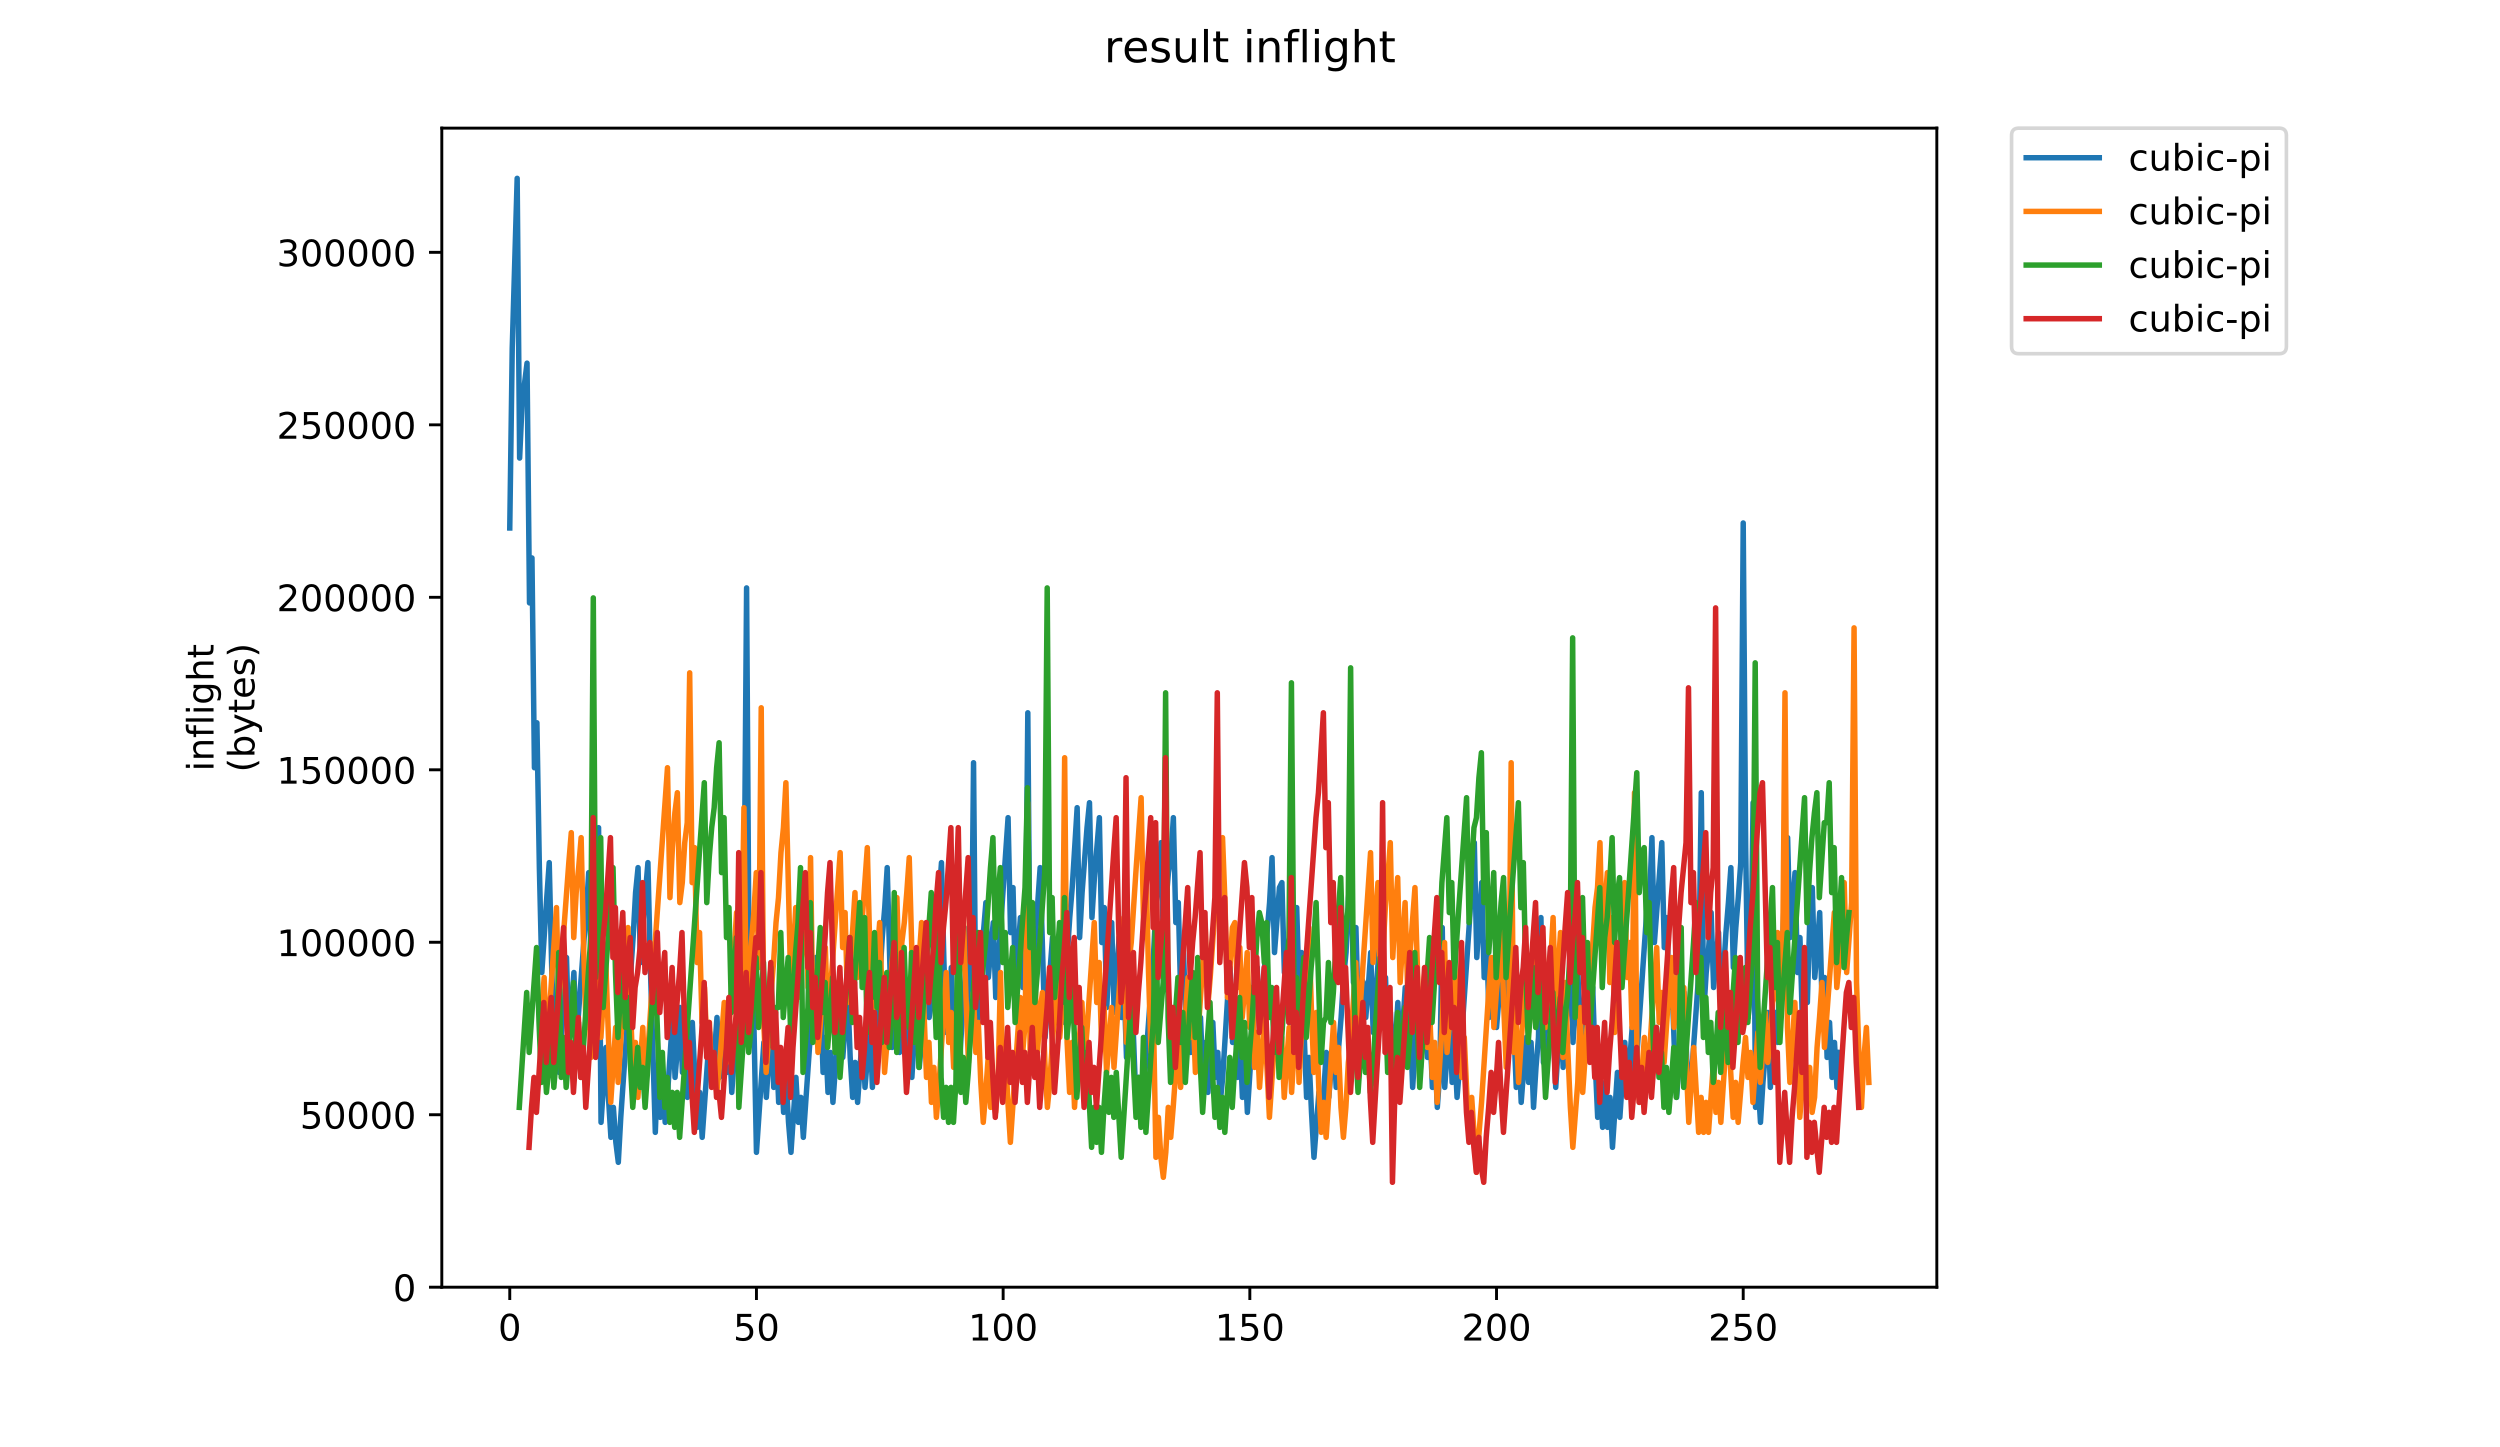 <?xml version="1.0" encoding="utf-8" standalone="no"?>
<!DOCTYPE svg PUBLIC "-//W3C//DTD SVG 1.1//EN"
  "http://www.w3.org/Graphics/SVG/1.1/DTD/svg11.dtd">
<!-- Created with matplotlib (https://matplotlib.org/) -->
<svg height="396pt" version="1.1" viewBox="0 0 684 396" width="684pt" xmlns="http://www.w3.org/2000/svg" xmlns:xlink="http://www.w3.org/1999/xlink">
 <defs>
  <style type="text/css">
*{stroke-linecap:butt;stroke-linejoin:round;}
  </style>
 </defs>
 <g id="figure_1">
  <g id="patch_1">
   <path d="M 0 396 
L 684 396 
L 684 0 
L 0 0 
z
" style="fill:#ffffff;"/>
  </g>
  <g id="axes_1">
   <g id="patch_2">
    <path d="M 120.879 352.174 
L 529.913 352.174 
L 529.913 35.062 
L 120.879 35.062 
z
" style="fill:#ffffff;"/>
   </g>
   <g id="matplotlib.axis_1">
    <g id="xtick_1">
     <g id="line2d_1">
      <defs>
       <path d="M 0 0 
L 0 3.5 
" id="me6086c9237" style="stroke:#000000;stroke-width:0.8;"/>
      </defs>
      <g>
       <use style="stroke:#000000;stroke-width:0.8;" x="139.471" xlink:href="#me6086c9237" y="352.174"/>
      </g>
     </g>
     <g id="text_1">
      <!-- 0 -->
      <defs>
       <path d="M 31.781 66.406 
Q 24.172 66.406 20.328 58.906 
Q 16.5 51.422 16.5 36.375 
Q 16.5 21.391 20.328 13.891 
Q 24.172 6.391 31.781 6.391 
Q 39.453 6.391 43.281 13.891 
Q 47.125 21.391 47.125 36.375 
Q 47.125 51.422 43.281 58.906 
Q 39.453 66.406 31.781 66.406 
z
M 31.781 74.219 
Q 44.047 74.219 50.516 64.516 
Q 56.984 54.828 56.984 36.375 
Q 56.984 17.969 50.516 8.266 
Q 44.047 -1.422 31.781 -1.422 
Q 19.531 -1.422 13.062 8.266 
Q 6.594 17.969 6.594 36.375 
Q 6.594 54.828 13.062 64.516 
Q 19.531 74.219 31.781 74.219 
z
" id="DejaVuSans-48"/>
      </defs>
      <g transform="translate(136.29 366.773)scale(0.1 -0.1)">
       <use xlink:href="#DejaVuSans-48"/>
      </g>
     </g>
    </g>
    <g id="xtick_2">
     <g id="line2d_2">
      <g>
       <use style="stroke:#000000;stroke-width:0.8;" x="206.965" xlink:href="#me6086c9237" y="352.174"/>
      </g>
     </g>
     <g id="text_2">
      <!-- 50 -->
      <defs>
       <path d="M 10.797 72.906 
L 49.516 72.906 
L 49.516 64.594 
L 19.828 64.594 
L 19.828 46.734 
Q 21.969 47.469 24.109 47.828 
Q 26.266 48.188 28.422 48.188 
Q 40.625 48.188 47.75 41.5 
Q 54.891 34.812 54.891 23.391 
Q 54.891 11.625 47.562 5.094 
Q 40.234 -1.422 26.906 -1.422 
Q 22.312 -1.422 17.547 -0.641 
Q 12.797 0.141 7.719 1.703 
L 7.719 11.625 
Q 12.109 9.234 16.797 8.062 
Q 21.484 6.891 26.703 6.891 
Q 35.156 6.891 40.078 11.328 
Q 45.016 15.766 45.016 23.391 
Q 45.016 31 40.078 35.438 
Q 35.156 39.891 26.703 39.891 
Q 22.75 39.891 18.812 39.016 
Q 14.891 38.141 10.797 36.281 
z
" id="DejaVuSans-53"/>
      </defs>
      <g transform="translate(200.603 366.773)scale(0.1 -0.1)">
       <use xlink:href="#DejaVuSans-53"/>
       <use x="63.623" xlink:href="#DejaVuSans-48"/>
      </g>
     </g>
    </g>
    <g id="xtick_3">
     <g id="line2d_3">
      <g>
       <use style="stroke:#000000;stroke-width:0.8;" x="274.46" xlink:href="#me6086c9237" y="352.174"/>
      </g>
     </g>
     <g id="text_3">
      <!-- 100 -->
      <defs>
       <path d="M 12.406 8.297 
L 28.516 8.297 
L 28.516 63.922 
L 10.984 60.406 
L 10.984 69.391 
L 28.422 72.906 
L 38.281 72.906 
L 38.281 8.297 
L 54.391 8.297 
L 54.391 0 
L 12.406 0 
z
" id="DejaVuSans-49"/>
      </defs>
      <g transform="translate(264.916 366.773)scale(0.1 -0.1)">
       <use xlink:href="#DejaVuSans-49"/>
       <use x="63.623" xlink:href="#DejaVuSans-48"/>
       <use x="127.246" xlink:href="#DejaVuSans-48"/>
      </g>
     </g>
    </g>
    <g id="xtick_4">
     <g id="line2d_4">
      <g>
       <use style="stroke:#000000;stroke-width:0.8;" x="341.954" xlink:href="#me6086c9237" y="352.174"/>
      </g>
     </g>
     <g id="text_4">
      <!-- 150 -->
      <g transform="translate(332.41 366.773)scale(0.1 -0.1)">
       <use xlink:href="#DejaVuSans-49"/>
       <use x="63.623" xlink:href="#DejaVuSans-53"/>
       <use x="127.246" xlink:href="#DejaVuSans-48"/>
      </g>
     </g>
    </g>
    <g id="xtick_5">
     <g id="line2d_5">
      <g>
       <use style="stroke:#000000;stroke-width:0.8;" x="409.449" xlink:href="#me6086c9237" y="352.174"/>
      </g>
     </g>
     <g id="text_5">
      <!-- 200 -->
      <defs>
       <path d="M 19.188 8.297 
L 53.609 8.297 
L 53.609 0 
L 7.328 0 
L 7.328 8.297 
Q 12.938 14.109 22.625 23.891 
Q 32.328 33.688 34.812 36.531 
Q 39.547 41.844 41.422 45.531 
Q 43.312 49.219 43.312 52.781 
Q 43.312 58.594 39.234 62.25 
Q 35.156 65.922 28.609 65.922 
Q 23.969 65.922 18.812 64.312 
Q 13.672 62.703 7.812 59.422 
L 7.812 69.391 
Q 13.766 71.781 18.938 73 
Q 24.125 74.219 28.422 74.219 
Q 39.75 74.219 46.484 68.547 
Q 53.219 62.891 53.219 53.422 
Q 53.219 48.922 51.531 44.891 
Q 49.859 40.875 45.406 35.406 
Q 44.188 33.984 37.641 27.219 
Q 31.109 20.453 19.188 8.297 
z
" id="DejaVuSans-50"/>
      </defs>
      <g transform="translate(399.905 366.773)scale(0.1 -0.1)">
       <use xlink:href="#DejaVuSans-50"/>
       <use x="63.623" xlink:href="#DejaVuSans-48"/>
       <use x="127.246" xlink:href="#DejaVuSans-48"/>
      </g>
     </g>
    </g>
    <g id="xtick_6">
     <g id="line2d_6">
      <g>
       <use style="stroke:#000000;stroke-width:0.8;" x="476.943" xlink:href="#me6086c9237" y="352.174"/>
      </g>
     </g>
     <g id="text_6">
      <!-- 250 -->
      <g transform="translate(467.399 366.773)scale(0.1 -0.1)">
       <use xlink:href="#DejaVuSans-50"/>
       <use x="63.623" xlink:href="#DejaVuSans-53"/>
       <use x="127.246" xlink:href="#DejaVuSans-48"/>
      </g>
     </g>
    </g>
   </g>
   <g id="matplotlib.axis_2">
    <g id="ytick_1">
     <g id="line2d_7">
      <defs>
       <path d="M 0 0 
L -3.5 0 
" id="mb904460af9" style="stroke:#000000;stroke-width:0.8;"/>
      </defs>
      <g>
       <use style="stroke:#000000;stroke-width:0.8;" x="120.879" xlink:href="#mb904460af9" y="352.174"/>
      </g>
     </g>
     <g id="text_7">
      <!-- 0 -->
      <g transform="translate(107.516 355.973)scale(0.1 -0.1)">
       <use xlink:href="#DejaVuSans-48"/>
      </g>
     </g>
    </g>
    <g id="ytick_2">
     <g id="line2d_8">
      <g>
       <use style="stroke:#000000;stroke-width:0.8;" x="120.879" xlink:href="#mb904460af9" y="304.986"/>
      </g>
     </g>
     <g id="text_8">
      <!-- 50000 -->
      <g transform="translate(82.066 308.785)scale(0.1 -0.1)">
       <use xlink:href="#DejaVuSans-53"/>
       <use x="63.623" xlink:href="#DejaVuSans-48"/>
       <use x="127.246" xlink:href="#DejaVuSans-48"/>
       <use x="190.869" xlink:href="#DejaVuSans-48"/>
       <use x="254.492" xlink:href="#DejaVuSans-48"/>
      </g>
     </g>
    </g>
    <g id="ytick_3">
     <g id="line2d_9">
      <g>
       <use style="stroke:#000000;stroke-width:0.8;" x="120.879" xlink:href="#mb904460af9" y="257.798"/>
      </g>
     </g>
     <g id="text_9">
      <!-- 100000 -->
      <g transform="translate(75.704 261.597)scale(0.1 -0.1)">
       <use xlink:href="#DejaVuSans-49"/>
       <use x="63.623" xlink:href="#DejaVuSans-48"/>
       <use x="127.246" xlink:href="#DejaVuSans-48"/>
       <use x="190.869" xlink:href="#DejaVuSans-48"/>
       <use x="254.492" xlink:href="#DejaVuSans-48"/>
       <use x="318.115" xlink:href="#DejaVuSans-48"/>
      </g>
     </g>
    </g>
    <g id="ytick_4">
     <g id="line2d_10">
      <g>
       <use style="stroke:#000000;stroke-width:0.8;" x="120.879" xlink:href="#mb904460af9" y="210.61"/>
      </g>
     </g>
     <g id="text_10">
      <!-- 150000 -->
      <g transform="translate(75.704 214.409)scale(0.1 -0.1)">
       <use xlink:href="#DejaVuSans-49"/>
       <use x="63.623" xlink:href="#DejaVuSans-53"/>
       <use x="127.246" xlink:href="#DejaVuSans-48"/>
       <use x="190.869" xlink:href="#DejaVuSans-48"/>
       <use x="254.492" xlink:href="#DejaVuSans-48"/>
       <use x="318.115" xlink:href="#DejaVuSans-48"/>
      </g>
     </g>
    </g>
    <g id="ytick_5">
     <g id="line2d_11">
      <g>
       <use style="stroke:#000000;stroke-width:0.8;" x="120.879" xlink:href="#mb904460af9" y="163.422"/>
      </g>
     </g>
     <g id="text_11">
      <!-- 200000 -->
      <g transform="translate(75.704 167.221)scale(0.1 -0.1)">
       <use xlink:href="#DejaVuSans-50"/>
       <use x="63.623" xlink:href="#DejaVuSans-48"/>
       <use x="127.246" xlink:href="#DejaVuSans-48"/>
       <use x="190.869" xlink:href="#DejaVuSans-48"/>
       <use x="254.492" xlink:href="#DejaVuSans-48"/>
       <use x="318.115" xlink:href="#DejaVuSans-48"/>
      </g>
     </g>
    </g>
    <g id="ytick_6">
     <g id="line2d_12">
      <g>
       <use style="stroke:#000000;stroke-width:0.8;" x="120.879" xlink:href="#mb904460af9" y="116.234"/>
      </g>
     </g>
     <g id="text_12">
      <!-- 250000 -->
      <g transform="translate(75.704 120.033)scale(0.1 -0.1)">
       <use xlink:href="#DejaVuSans-50"/>
       <use x="63.623" xlink:href="#DejaVuSans-53"/>
       <use x="127.246" xlink:href="#DejaVuSans-48"/>
       <use x="190.869" xlink:href="#DejaVuSans-48"/>
       <use x="254.492" xlink:href="#DejaVuSans-48"/>
       <use x="318.115" xlink:href="#DejaVuSans-48"/>
      </g>
     </g>
    </g>
    <g id="ytick_7">
     <g id="line2d_13">
      <g>
       <use style="stroke:#000000;stroke-width:0.8;" x="120.879" xlink:href="#mb904460af9" y="69.046"/>
      </g>
     </g>
     <g id="text_13">
      <!-- 300000 -->
      <defs>
       <path d="M 40.578 39.312 
Q 47.656 37.797 51.625 33 
Q 55.609 28.219 55.609 21.188 
Q 55.609 10.406 48.188 4.484 
Q 40.766 -1.422 27.094 -1.422 
Q 22.516 -1.422 17.656 -0.516 
Q 12.797 0.391 7.625 2.203 
L 7.625 11.719 
Q 11.719 9.328 16.594 8.109 
Q 21.484 6.891 26.812 6.891 
Q 36.078 6.891 40.938 10.547 
Q 45.797 14.203 45.797 21.188 
Q 45.797 27.641 41.281 31.266 
Q 36.766 34.906 28.719 34.906 
L 20.219 34.906 
L 20.219 43.016 
L 29.109 43.016 
Q 36.375 43.016 40.234 45.922 
Q 44.094 48.828 44.094 54.297 
Q 44.094 59.906 40.109 62.906 
Q 36.141 65.922 28.719 65.922 
Q 24.656 65.922 20.016 65.031 
Q 15.375 64.156 9.812 62.312 
L 9.812 71.094 
Q 15.438 72.656 20.344 73.438 
Q 25.25 74.219 29.594 74.219 
Q 40.828 74.219 47.359 69.109 
Q 53.906 64.016 53.906 55.328 
Q 53.906 49.266 50.438 45.094 
Q 46.969 40.922 40.578 39.312 
z
" id="DejaVuSans-51"/>
      </defs>
      <g transform="translate(75.704 72.845)scale(0.1 -0.1)">
       <use xlink:href="#DejaVuSans-51"/>
       <use x="63.623" xlink:href="#DejaVuSans-48"/>
       <use x="127.246" xlink:href="#DejaVuSans-48"/>
       <use x="190.869" xlink:href="#DejaVuSans-48"/>
       <use x="254.492" xlink:href="#DejaVuSans-48"/>
       <use x="318.115" xlink:href="#DejaVuSans-48"/>
      </g>
     </g>
    </g>
    <g id="text_14">
     <!-- inflight -->
     <defs>
      <path d="M 9.422 54.688 
L 18.406 54.688 
L 18.406 0 
L 9.422 0 
z
M 9.422 75.984 
L 18.406 75.984 
L 18.406 64.594 
L 9.422 64.594 
z
" id="DejaVuSans-105"/>
      <path d="M 54.891 33.016 
L 54.891 0 
L 45.906 0 
L 45.906 32.719 
Q 45.906 40.484 42.875 44.328 
Q 39.844 48.188 33.797 48.188 
Q 26.516 48.188 22.312 43.547 
Q 18.109 38.922 18.109 30.906 
L 18.109 0 
L 9.078 0 
L 9.078 54.688 
L 18.109 54.688 
L 18.109 46.188 
Q 21.344 51.125 25.703 53.562 
Q 30.078 56 35.797 56 
Q 45.219 56 50.047 50.172 
Q 54.891 44.344 54.891 33.016 
z
" id="DejaVuSans-110"/>
      <path d="M 37.109 75.984 
L 37.109 68.5 
L 28.516 68.5 
Q 23.688 68.5 21.797 66.547 
Q 19.922 64.594 19.922 59.516 
L 19.922 54.688 
L 34.719 54.688 
L 34.719 47.703 
L 19.922 47.703 
L 19.922 0 
L 10.891 0 
L 10.891 47.703 
L 2.297 47.703 
L 2.297 54.688 
L 10.891 54.688 
L 10.891 58.5 
Q 10.891 67.625 15.141 71.797 
Q 19.391 75.984 28.609 75.984 
z
" id="DejaVuSans-102"/>
      <path d="M 9.422 75.984 
L 18.406 75.984 
L 18.406 0 
L 9.422 0 
z
" id="DejaVuSans-108"/>
      <path d="M 45.406 27.984 
Q 45.406 37.75 41.375 43.109 
Q 37.359 48.484 30.078 48.484 
Q 22.859 48.484 18.828 43.109 
Q 14.797 37.75 14.797 27.984 
Q 14.797 18.266 18.828 12.891 
Q 22.859 7.516 30.078 7.516 
Q 37.359 7.516 41.375 12.891 
Q 45.406 18.266 45.406 27.984 
z
M 54.391 6.781 
Q 54.391 -7.172 48.188 -13.984 
Q 42 -20.797 29.203 -20.797 
Q 24.469 -20.797 20.266 -20.094 
Q 16.062 -19.391 12.109 -17.922 
L 12.109 -9.188 
Q 16.062 -11.328 19.922 -12.344 
Q 23.781 -13.375 27.781 -13.375 
Q 36.625 -13.375 41.016 -8.766 
Q 45.406 -4.156 45.406 5.172 
L 45.406 9.625 
Q 42.625 4.781 38.281 2.391 
Q 33.938 0 27.875 0 
Q 17.828 0 11.672 7.656 
Q 5.516 15.328 5.516 27.984 
Q 5.516 40.672 11.672 48.328 
Q 17.828 56 27.875 56 
Q 33.938 56 38.281 53.609 
Q 42.625 51.219 45.406 46.391 
L 45.406 54.688 
L 54.391 54.688 
z
" id="DejaVuSans-103"/>
      <path d="M 54.891 33.016 
L 54.891 0 
L 45.906 0 
L 45.906 32.719 
Q 45.906 40.484 42.875 44.328 
Q 39.844 48.188 33.797 48.188 
Q 26.516 48.188 22.312 43.547 
Q 18.109 38.922 18.109 30.906 
L 18.109 0 
L 9.078 0 
L 9.078 75.984 
L 18.109 75.984 
L 18.109 46.188 
Q 21.344 51.125 25.703 53.562 
Q 30.078 56 35.797 56 
Q 45.219 56 50.047 50.172 
Q 54.891 44.344 54.891 33.016 
z
" id="DejaVuSans-104"/>
      <path d="M 18.312 70.219 
L 18.312 54.688 
L 36.812 54.688 
L 36.812 47.703 
L 18.312 47.703 
L 18.312 18.016 
Q 18.312 11.328 20.141 9.422 
Q 21.969 7.516 27.594 7.516 
L 36.812 7.516 
L 36.812 0 
L 27.594 0 
Q 17.188 0 13.234 3.875 
Q 9.281 7.766 9.281 18.016 
L 9.281 47.703 
L 2.688 47.703 
L 2.688 54.688 
L 9.281 54.688 
L 9.281 70.219 
z
" id="DejaVuSans-116"/>
     </defs>
     <g transform="translate(58.426 211.018)rotate(-90)scale(0.1 -0.1)">
      <use xlink:href="#DejaVuSans-105"/>
      <use x="27.783" xlink:href="#DejaVuSans-110"/>
      <use x="91.162" xlink:href="#DejaVuSans-102"/>
      <use x="126.367" xlink:href="#DejaVuSans-108"/>
      <use x="154.15" xlink:href="#DejaVuSans-105"/>
      <use x="181.934" xlink:href="#DejaVuSans-103"/>
      <use x="245.41" xlink:href="#DejaVuSans-104"/>
      <use x="308.789" xlink:href="#DejaVuSans-116"/>
     </g>
     <!-- (bytes) -->
     <defs>
      <path d="M 31 75.875 
Q 24.469 64.656 21.281 53.656 
Q 18.109 42.672 18.109 31.391 
Q 18.109 20.125 21.312 9.062 
Q 24.516 -2 31 -13.188 
L 23.188 -13.188 
Q 15.875 -1.703 12.234 9.375 
Q 8.594 20.453 8.594 31.391 
Q 8.594 42.281 12.203 53.312 
Q 15.828 64.359 23.188 75.875 
z
" id="DejaVuSans-40"/>
      <path d="M 48.688 27.297 
Q 48.688 37.203 44.609 42.844 
Q 40.531 48.484 33.406 48.484 
Q 26.266 48.484 22.188 42.844 
Q 18.109 37.203 18.109 27.297 
Q 18.109 17.391 22.188 11.75 
Q 26.266 6.109 33.406 6.109 
Q 40.531 6.109 44.609 11.75 
Q 48.688 17.391 48.688 27.297 
z
M 18.109 46.391 
Q 20.953 51.266 25.266 53.625 
Q 29.594 56 35.594 56 
Q 45.562 56 51.781 48.094 
Q 58.016 40.188 58.016 27.297 
Q 58.016 14.406 51.781 6.484 
Q 45.562 -1.422 35.594 -1.422 
Q 29.594 -1.422 25.266 0.953 
Q 20.953 3.328 18.109 8.203 
L 18.109 0 
L 9.078 0 
L 9.078 75.984 
L 18.109 75.984 
z
" id="DejaVuSans-98"/>
      <path d="M 32.172 -5.078 
Q 28.375 -14.844 24.75 -17.812 
Q 21.141 -20.797 15.094 -20.797 
L 7.906 -20.797 
L 7.906 -13.281 
L 13.188 -13.281 
Q 16.891 -13.281 18.938 -11.516 
Q 21 -9.766 23.484 -3.219 
L 25.094 0.875 
L 2.984 54.688 
L 12.5 54.688 
L 29.594 11.922 
L 46.688 54.688 
L 56.203 54.688 
z
" id="DejaVuSans-121"/>
      <path d="M 56.203 29.594 
L 56.203 25.203 
L 14.891 25.203 
Q 15.484 15.922 20.484 11.062 
Q 25.484 6.203 34.422 6.203 
Q 39.594 6.203 44.453 7.469 
Q 49.312 8.734 54.109 11.281 
L 54.109 2.781 
Q 49.266 0.734 44.188 -0.344 
Q 39.109 -1.422 33.891 -1.422 
Q 20.797 -1.422 13.156 6.188 
Q 5.516 13.812 5.516 26.812 
Q 5.516 40.234 12.766 48.109 
Q 20.016 56 32.328 56 
Q 43.359 56 49.781 48.891 
Q 56.203 41.797 56.203 29.594 
z
M 47.219 32.234 
Q 47.125 39.594 43.094 43.984 
Q 39.062 48.391 32.422 48.391 
Q 24.906 48.391 20.391 44.141 
Q 15.875 39.891 15.188 32.172 
z
" id="DejaVuSans-101"/>
      <path d="M 44.281 53.078 
L 44.281 44.578 
Q 40.484 46.531 36.375 47.5 
Q 32.281 48.484 27.875 48.484 
Q 21.188 48.484 17.844 46.438 
Q 14.5 44.391 14.5 40.281 
Q 14.5 37.156 16.891 35.375 
Q 19.281 33.594 26.516 31.984 
L 29.594 31.297 
Q 39.156 29.25 43.188 25.516 
Q 47.219 21.781 47.219 15.094 
Q 47.219 7.469 41.188 3.016 
Q 35.156 -1.422 24.609 -1.422 
Q 20.219 -1.422 15.453 -0.562 
Q 10.688 0.297 5.422 2 
L 5.422 11.281 
Q 10.406 8.688 15.234 7.391 
Q 20.062 6.109 24.812 6.109 
Q 31.156 6.109 34.562 8.281 
Q 37.984 10.453 37.984 14.406 
Q 37.984 18.062 35.516 20.016 
Q 33.062 21.969 24.703 23.781 
L 21.578 24.516 
Q 13.234 26.266 9.516 29.906 
Q 5.812 33.547 5.812 39.891 
Q 5.812 47.609 11.281 51.797 
Q 16.75 56 26.812 56 
Q 31.781 56 36.172 55.266 
Q 40.578 54.547 44.281 53.078 
z
" id="DejaVuSans-115"/>
      <path d="M 8.016 75.875 
L 15.828 75.875 
Q 23.141 64.359 26.781 53.312 
Q 30.422 42.281 30.422 31.391 
Q 30.422 20.453 26.781 9.375 
Q 23.141 -1.703 15.828 -13.188 
L 8.016 -13.188 
Q 14.5 -2 17.703 9.062 
Q 20.906 20.125 20.906 31.391 
Q 20.906 42.672 17.703 53.656 
Q 14.5 64.656 8.016 75.875 
z
" id="DejaVuSans-41"/>
     </defs>
     <g transform="translate(69.624 211.295)rotate(-90)scale(0.1 -0.1)">
      <use xlink:href="#DejaVuSans-40"/>
      <use x="39.014" xlink:href="#DejaVuSans-98"/>
      <use x="102.49" xlink:href="#DejaVuSans-121"/>
      <use x="161.67" xlink:href="#DejaVuSans-116"/>
      <use x="200.879" xlink:href="#DejaVuSans-101"/>
      <use x="262.402" xlink:href="#DejaVuSans-115"/>
      <use x="314.502" xlink:href="#DejaVuSans-41"/>
     </g>
    </g>
   </g>
   <g id="line2d_14">
    <path clip-path="url(#p340d9d524b)" d="M 139.471 144.456 
L 140.146 95.26 
L 141.496 48.796 
L 142.171 125.324 
L 142.846 110.292 
L 144.196 99.359 
L 144.871 164.955 
L 145.546 152.656 
L 146.221 210.051 
L 146.895 197.752 
L 147.57 237.383 
L 148.245 266.081 
L 149.595 245.582 
L 150.27 236.016 
L 150.945 264.714 
L 151.62 285.212 
L 152.295 275.646 
L 152.97 293.412 
L 153.645 282.479 
L 154.32 274.28 
L 154.995 261.981 
L 155.67 285.212 
L 157.02 266.081 
L 157.695 285.212 
L 159.719 257.881 
L 160.394 249.682 
L 161.069 238.749 
L 161.744 263.347 
L 162.419 283.846 
L 163.094 275.646 
L 163.769 226.45 
L 164.444 307.077 
L 165.794 286.579 
L 166.469 300.245 
L 167.144 311.177 
L 167.819 302.978 
L 168.494 312.544 
L 169.169 318.01 
L 169.844 305.711 
L 173.218 256.515 
L 173.893 244.215 
L 174.568 237.383 
L 175.243 263.347 
L 175.918 252.415 
L 177.268 236.016 
L 177.943 264.714 
L 179.293 309.811 
L 179.968 292.045 
L 180.643 305.711 
L 181.318 294.778 
L 181.993 307.077 
L 182.667 298.878 
L 184.017 278.38 
L 184.692 294.778 
L 185.367 286.579 
L 186.042 275.646 
L 186.717 293.412 
L 187.392 282.479 
L 188.067 300.245 
L 189.417 279.746 
L 190.767 308.444 
L 191.442 298.878 
L 192.117 311.177 
L 194.142 282.479 
L 194.816 296.145 
L 195.491 287.946 
L 196.166 278.38 
L 196.841 294.778 
L 197.516 293.412 
L 198.191 277.013 
L 198.866 293.412 
L 199.541 283.846 
L 200.216 298.878 
L 202.916 260.614 
L 203.591 248.315 
L 204.266 160.855 
L 204.941 264.714 
L 205.616 256.515 
L 206.29 281.113 
L 206.965 315.277 
L 208.99 285.212 
L 209.665 300.245 
L 211.015 279.746 
L 211.69 297.512 
L 212.365 285.212 
L 213.04 301.611 
L 213.715 290.679 
L 214.39 304.344 
L 215.065 294.778 
L 215.74 307.077 
L 216.415 315.277 
L 217.765 294.778 
L 218.439 307.077 
L 219.114 300.245 
L 219.789 311.177 
L 223.164 261.981 
L 223.839 281.113 
L 224.514 272.913 
L 225.189 293.412 
L 225.864 283.846 
L 226.539 298.878 
L 227.214 287.946 
L 227.889 301.611 
L 229.239 282.479 
L 229.914 270.18 
L 230.588 289.312 
L 231.938 271.547 
L 232.613 289.312 
L 233.288 300.245 
L 233.963 290.679 
L 234.638 301.611 
L 235.988 282.479 
L 236.663 297.512 
L 237.338 289.312 
L 238.013 279.746 
L 238.688 297.512 
L 240.038 275.646 
L 240.713 267.447 
L 241.388 256.515 
L 242.063 248.315 
L 242.737 237.383 
L 244.087 286.579 
L 244.762 275.646 
L 245.437 268.814 
L 246.112 287.946 
L 246.787 275.646 
L 247.462 267.447 
L 248.137 287.946 
L 248.812 277.013 
L 249.487 294.778 
L 250.162 283.846 
L 250.837 275.646 
L 251.512 292.045 
L 252.187 283.846 
L 253.537 263.347 
L 254.211 278.38 
L 254.886 274.28 
L 257.586 236.016 
L 258.261 263.347 
L 258.936 282.479 
L 259.611 275.646 
L 260.286 264.714 
L 260.961 283.846 
L 261.636 272.913 
L 262.311 293.412 
L 263.661 272.913 
L 265.011 253.781 
L 265.686 275.646 
L 266.36 208.685 
L 267.035 285.212 
L 267.71 277.013 
L 269.06 255.148 
L 269.735 246.949 
L 270.41 267.447 
L 271.085 259.248 
L 271.76 252.415 
L 272.435 272.913 
L 275.81 223.717 
L 276.485 255.148 
L 277.16 242.849 
L 277.835 270.18 
L 279.184 251.048 
L 279.859 270.18 
L 280.534 266.081 
L 281.209 195.019 
L 281.884 277.013 
L 284.584 237.383 
L 285.934 283.846 
L 287.959 256.515 
L 288.634 278.38 
L 289.309 267.447 
L 289.984 259.248 
L 290.658 279.746 
L 291.333 271.547 
L 292.683 251.048 
L 293.358 242.849 
L 294.708 220.984 
L 295.383 256.515 
L 296.058 244.215 
L 297.408 226.45 
L 298.083 219.617 
L 298.758 251.048 
L 299.433 240.116 
L 300.783 223.717 
L 301.458 257.881 
L 302.132 248.315 
L 302.807 275.646 
L 303.482 261.981 
L 304.157 252.415 
L 304.832 277.013 
L 306.182 256.515 
L 306.857 278.38 
L 307.532 268.814 
L 308.207 289.312 
L 308.882 281.113 
L 309.557 268.814 
L 310.907 304.344 
L 311.582 294.778 
L 312.257 307.077 
L 315.631 260.614 
L 316.306 246.949 
L 316.981 241.482 
L 317.656 230.55 
L 318.331 259.248 
L 319.006 246.949 
L 319.681 238.749 
L 320.356 234.649 
L 321.031 223.717 
L 321.706 252.415 
L 322.381 246.949 
L 323.056 272.913 
L 323.731 257.881 
L 324.406 278.38 
L 325.081 268.814 
L 325.756 287.946 
L 327.105 267.447 
L 327.78 292.045 
L 328.455 278.38 
L 329.13 294.778 
L 329.805 285.212 
L 330.48 298.878 
L 331.83 279.746 
L 332.505 294.778 
L 333.18 287.946 
L 333.855 301.611 
L 334.53 294.778 
L 335.88 272.913 
L 336.555 264.714 
L 337.23 285.212 
L 337.905 274.28 
L 338.579 294.778 
L 339.254 283.846 
L 339.929 300.245 
L 340.604 289.312 
L 341.279 304.344 
L 343.304 272.913 
L 343.979 264.714 
L 344.654 282.479 
L 346.679 255.148 
L 347.354 246.949 
L 348.029 234.649 
L 348.704 260.614 
L 350.053 242.849 
L 350.728 241.482 
L 351.403 266.081 
L 352.078 263.347 
L 352.753 279.746 
L 354.103 259.248 
L 354.778 248.315 
L 355.453 271.547 
L 356.128 260.614 
L 356.803 282.479 
L 357.478 300.245 
L 358.153 289.312 
L 358.828 304.344 
L 359.503 316.643 
L 360.853 298.878 
L 361.528 308.444 
L 362.877 287.946 
L 363.552 300.245 
L 364.902 283.846 
L 365.577 297.512 
L 366.252 286.579 
L 366.927 278.38 
L 367.602 267.447 
L 368.277 260.614 
L 368.952 245.582 
L 369.627 237.383 
L 370.302 268.814 
L 370.977 253.781 
L 371.652 278.38 
L 372.327 267.447 
L 373.002 268.814 
L 373.677 278.38 
L 374.351 270.18 
L 375.026 260.614 
L 375.701 282.479 
L 377.726 253.781 
L 378.401 277.013 
L 379.076 267.447 
L 379.751 286.579 
L 380.426 277.013 
L 381.101 293.412 
L 381.776 285.212 
L 382.451 274.28 
L 383.126 290.679 
L 384.476 270.18 
L 385.151 289.312 
L 385.826 279.746 
L 386.5 297.512 
L 387.85 277.013 
L 388.525 293.412 
L 389.875 274.28 
L 390.55 289.312 
L 391.225 281.113 
L 391.9 297.512 
L 392.575 287.946 
L 393.25 302.978 
L 393.925 293.412 
L 394.6 253.781 
L 395.275 297.512 
L 396.625 278.38 
L 397.3 296.145 
L 397.975 286.579 
L 398.649 300.245 
L 399.324 292.045 
L 402.024 252.415 
L 403.374 230.55 
L 404.049 261.981 
L 405.399 241.482 
L 406.074 267.447 
L 406.749 257.881 
L 407.424 278.38 
L 408.774 261.981 
L 409.449 281.113 
L 410.123 272.913 
L 410.798 266.081 
L 411.473 255.148 
L 412.148 278.38 
L 412.823 267.447 
L 413.498 286.579 
L 414.173 281.113 
L 414.848 297.512 
L 415.523 285.212 
L 416.198 301.611 
L 417.548 283.846 
L 418.223 296.145 
L 418.898 285.212 
L 419.573 302.978 
L 420.248 292.045 
L 420.923 283.846 
L 421.598 251.048 
L 422.272 290.679 
L 422.947 279.746 
L 423.622 271.547 
L 424.297 259.248 
L 424.972 281.113 
L 425.647 297.512 
L 426.997 275.646 
L 427.672 292.045 
L 429.022 272.913 
L 429.697 260.614 
L 430.372 285.212 
L 431.047 274.28 
L 431.722 266.081 
L 432.397 287.946 
L 434.421 259.248 
L 435.096 278.38 
L 435.771 270.18 
L 436.446 290.679 
L 437.121 305.711 
L 437.796 296.145 
L 438.471 308.444 
L 439.146 296.145 
L 439.821 308.444 
L 440.496 300.245 
L 441.171 313.91 
L 442.521 293.412 
L 443.196 305.711 
L 444.546 285.212 
L 445.221 298.878 
L 446.57 281.113 
L 447.245 297.512 
L 450.62 248.315 
L 451.295 246.949 
L 451.97 229.183 
L 452.645 257.881 
L 454.67 230.55 
L 455.345 259.248 
L 456.02 251.048 
L 456.695 275.646 
L 457.37 266.081 
L 458.044 285.212 
L 458.719 300.245 
L 460.744 271.547 
L 462.094 304.344 
L 464.794 266.081 
L 465.469 216.884 
L 466.144 277.013 
L 466.819 266.081 
L 467.494 259.248 
L 468.169 249.682 
L 468.844 270.18 
L 469.519 261.981 
L 470.193 255.148 
L 470.868 277.013 
L 472.218 255.148 
L 472.893 246.949 
L 473.568 237.383 
L 474.243 264.714 
L 474.918 253.781 
L 475.593 245.582 
L 476.268 236.016 
L 476.943 143.09 
L 477.618 231.916 
L 478.293 278.38 
L 478.968 270.18 
L 479.643 219.617 
L 480.318 302.978 
L 480.993 296.145 
L 481.668 307.077 
L 482.342 296.145 
L 483.017 287.946 
L 483.692 277.013 
L 484.367 297.512 
L 485.717 277.013 
L 486.392 285.212 
L 487.067 257.881 
L 487.742 257.881 
L 488.417 238.749 
L 489.092 229.183 
L 489.767 256.515 
L 491.117 238.749 
L 491.792 266.081 
L 492.467 256.515 
L 493.142 279.746 
L 493.817 270.18 
L 494.491 274.28 
L 495.166 251.048 
L 495.841 242.849 
L 496.516 267.447 
L 497.191 259.248 
L 497.866 249.682 
L 498.541 275.646 
L 499.216 267.447 
L 499.891 289.312 
L 500.566 279.746 
L 501.241 294.778 
L 501.916 285.212 
L 502.591 297.512 
L 503.266 287.946 
L 503.266 287.946 
" style="fill:none;stroke:#1f77b4;stroke-linecap:square;stroke-width:1.5;"/>
   </g>
   <g id="line2d_15">
    <path clip-path="url(#p340d9d524b)" d="M 147.526 272.913 
L 148.201 277.013 
L 148.876 267.447 
L 149.551 287.946 
L 152.25 248.315 
L 152.925 275.646 
L 153.6 263.347 
L 155.625 236.016 
L 156.3 227.817 
L 156.975 256.515 
L 157.65 244.215 
L 158.325 237.383 
L 159 229.183 
L 159.675 259.248 
L 160.35 281.113 
L 161.025 272.913 
L 161.7 289.312 
L 163.724 260.614 
L 164.399 283.846 
L 165.749 263.347 
L 167.099 301.611 
L 168.449 281.113 
L 169.124 296.145 
L 171.824 253.781 
L 172.499 275.646 
L 173.174 293.412 
L 173.849 285.212 
L 174.524 300.245 
L 175.873 281.113 
L 176.548 298.878 
L 178.573 267.447 
L 182.623 210.051 
L 183.298 245.582 
L 183.973 231.916 
L 184.648 222.35 
L 185.323 216.884 
L 185.998 246.949 
L 186.673 241.482 
L 187.348 230.55 
L 188.022 225.084 
L 188.697 184.087 
L 189.372 241.482 
L 190.047 231.916 
L 190.722 263.347 
L 191.397 255.148 
L 192.072 279.746 
L 192.747 270.18 
L 193.422 286.579 
L 194.097 279.746 
L 194.772 296.145 
L 195.447 292.045 
L 196.122 298.878 
L 196.797 292.045 
L 198.147 274.28 
L 198.822 290.679 
L 200.846 260.614 
L 201.521 249.682 
L 202.196 277.013 
L 202.871 264.714 
L 203.546 220.984 
L 204.221 278.38 
L 205.571 257.881 
L 206.246 249.682 
L 206.921 238.749 
L 207.596 264.714 
L 208.271 193.652 
L 208.946 279.746 
L 209.621 293.412 
L 210.296 283.846 
L 210.971 271.547 
L 211.645 263.347 
L 212.32 252.415 
L 212.995 245.582 
L 213.67 233.283 
L 214.345 226.45 
L 215.02 214.151 
L 216.37 270.18 
L 217.045 260.614 
L 217.72 248.315 
L 218.395 272.913 
L 219.07 263.347 
L 219.745 257.881 
L 220.42 246.949 
L 221.095 270.18 
L 221.77 234.649 
L 222.445 281.113 
L 223.12 270.18 
L 223.794 287.946 
L 224.469 279.746 
L 225.819 259.248 
L 226.494 281.113 
L 229.869 233.283 
L 230.544 259.248 
L 231.219 249.682 
L 231.894 274.28 
L 232.569 266.081 
L 233.919 244.215 
L 234.594 267.447 
L 235.943 251.048 
L 237.293 231.916 
L 237.968 259.248 
L 238.643 279.746 
L 240.668 252.415 
L 242.018 293.412 
L 242.693 285.212 
L 243.368 275.646 
L 244.043 263.347 
L 244.718 256.515 
L 245.393 245.582 
L 246.068 270.18 
L 246.743 257.881 
L 247.418 252.415 
L 248.092 244.215 
L 248.767 234.649 
L 250.117 282.479 
L 252.142 252.415 
L 252.817 277.013 
L 253.492 294.778 
L 254.167 285.212 
L 254.842 301.611 
L 255.517 292.045 
L 256.192 305.711 
L 256.867 297.512 
L 258.892 266.081 
L 259.566 285.212 
L 260.241 277.013 
L 260.916 292.045 
L 262.941 259.248 
L 263.616 251.048 
L 264.291 272.913 
L 264.966 290.679 
L 265.641 279.746 
L 266.316 271.547 
L 266.991 287.946 
L 267.666 279.746 
L 268.341 296.145 
L 269.016 307.077 
L 269.691 298.878 
L 270.366 289.312 
L 271.041 302.978 
L 271.715 294.778 
L 272.39 304.344 
L 273.065 296.145 
L 273.74 266.081 
L 274.415 297.512 
L 275.09 287.946 
L 275.765 301.611 
L 276.44 312.544 
L 279.14 272.913 
L 279.815 287.946 
L 280.49 279.746 
L 281.165 219.617 
L 281.84 287.946 
L 283.19 267.447 
L 283.864 287.946 
L 284.539 277.013 
L 285.214 271.547 
L 285.889 290.679 
L 286.564 302.978 
L 287.239 296.145 
L 287.914 285.212 
L 288.589 277.013 
L 289.264 264.714 
L 289.939 283.846 
L 290.614 275.646 
L 291.289 207.318 
L 291.964 285.212 
L 292.639 298.878 
L 293.314 285.212 
L 293.989 302.978 
L 294.664 292.045 
L 295.339 283.846 
L 296.013 274.28 
L 296.688 290.679 
L 297.363 282.479 
L 299.388 252.415 
L 300.063 274.28 
L 300.738 263.347 
L 301.413 286.579 
L 302.088 275.646 
L 302.763 293.412 
L 303.438 285.212 
L 304.113 275.646 
L 304.788 292.045 
L 306.813 261.981 
L 307.488 251.048 
L 308.162 285.212 
L 308.837 263.347 
L 309.512 257.881 
L 310.862 237.383 
L 312.212 218.251 
L 312.887 253.781 
L 313.562 237.383 
L 314.237 266.081 
L 314.912 287.946 
L 315.587 278.38 
L 316.262 316.643 
L 316.937 305.711 
L 317.612 316.643 
L 318.287 322.11 
L 318.962 315.277 
L 319.636 302.978 
L 320.311 311.177 
L 320.986 302.978 
L 322.336 283.846 
L 323.011 297.512 
L 323.686 289.312 
L 324.361 277.013 
L 325.036 267.447 
L 325.711 283.846 
L 326.386 275.646 
L 327.061 293.412 
L 329.761 253.781 
L 330.436 275.646 
L 331.111 267.447 
L 333.135 238.749 
L 333.81 231.916 
L 334.485 229.183 
L 335.16 246.949 
L 335.835 272.913 
L 336.51 264.714 
L 337.185 253.781 
L 337.86 252.415 
L 338.535 270.18 
L 339.21 259.248 
L 339.885 278.38 
L 340.56 270.18 
L 341.235 260.614 
L 341.91 281.113 
L 342.585 270.18 
L 343.26 292.045 
L 343.934 282.479 
L 344.609 297.512 
L 345.959 278.38 
L 347.309 305.711 
L 349.334 275.646 
L 350.009 292.045 
L 350.684 283.846 
L 351.359 300.245 
L 352.709 281.113 
L 353.384 298.878 
L 354.059 287.946 
L 354.734 268.814 
L 355.409 296.145 
L 356.083 282.479 
L 356.758 272.913 
L 357.433 266.081 
L 358.108 253.781 
L 358.783 275.646 
L 359.458 293.412 
L 360.133 277.013 
L 360.808 297.512 
L 361.483 309.811 
L 362.158 301.611 
L 362.833 311.177 
L 364.858 279.746 
L 365.533 293.412 
L 366.208 286.579 
L 366.883 302.978 
L 367.557 311.177 
L 368.232 302.978 
L 368.907 290.679 
L 369.582 285.212 
L 370.932 263.347 
L 371.607 283.846 
L 372.957 263.347 
L 374.982 233.283 
L 375.657 263.347 
L 376.332 251.048 
L 377.007 241.482 
L 377.682 272.913 
L 379.032 248.315 
L 379.706 240.116 
L 380.381 230.55 
L 381.056 261.981 
L 381.731 249.682 
L 382.406 240.116 
L 383.081 268.814 
L 384.431 246.949 
L 385.106 270.18 
L 387.131 242.849 
L 388.481 286.579 
L 389.156 274.28 
L 389.831 266.081 
L 390.506 286.579 
L 391.181 277.013 
L 391.855 294.778 
L 392.53 285.212 
L 393.205 301.611 
L 394.555 281.113 
L 395.23 257.881 
L 395.905 287.946 
L 396.58 279.746 
L 397.255 268.814 
L 397.93 260.614 
L 398.605 281.113 
L 399.28 271.547 
L 399.955 294.778 
L 400.63 283.846 
L 401.305 298.878 
L 401.98 309.811 
L 402.655 300.245 
L 404.004 320.743 
L 404.679 309.811 
L 405.354 301.611 
L 407.379 270.18 
L 408.054 261.981 
L 408.729 281.113 
L 409.404 271.547 
L 410.079 264.714 
L 410.754 253.781 
L 411.429 275.646 
L 412.104 292.045 
L 412.779 281.113 
L 413.454 208.685 
L 414.129 287.946 
L 414.804 279.746 
L 415.478 296.145 
L 416.828 275.646 
L 417.503 266.081 
L 418.178 282.479 
L 418.853 275.646 
L 420.203 253.781 
L 420.878 277.013 
L 421.553 268.814 
L 422.228 259.248 
L 422.903 281.113 
L 423.578 270.18 
L 424.253 263.347 
L 424.928 251.048 
L 425.603 275.646 
L 426.953 255.148 
L 427.627 289.312 
L 428.302 268.814 
L 428.977 287.946 
L 429.652 302.978 
L 430.327 313.91 
L 431.677 296.145 
L 432.352 275.646 
L 433.027 298.878 
L 435.727 259.248 
L 436.402 248.315 
L 437.077 242.849 
L 437.752 230.55 
L 438.427 259.248 
L 439.102 246.949 
L 439.776 238.749 
L 440.451 268.814 
L 441.126 251.048 
L 441.801 282.479 
L 442.476 274.28 
L 443.151 261.981 
L 444.501 241.482 
L 445.176 267.447 
L 445.851 257.881 
L 446.526 281.113 
L 447.201 216.884 
L 447.876 290.679 
L 448.551 301.611 
L 449.226 293.412 
L 449.901 283.846 
L 450.576 297.512 
L 451.251 289.312 
L 451.925 278.38 
L 452.6 270.18 
L 453.275 259.248 
L 453.95 279.746 
L 454.625 271.547 
L 455.3 290.679 
L 456.65 270.18 
L 457.325 261.981 
L 458 281.113 
L 458.675 272.913 
L 459.35 261.981 
L 460.025 285.212 
L 460.7 270.18 
L 461.375 292.045 
L 462.05 307.077 
L 463.399 286.579 
L 464.749 309.811 
L 465.424 300.245 
L 466.099 309.811 
L 466.774 301.611 
L 467.449 309.811 
L 468.799 290.679 
L 469.474 304.344 
L 470.149 296.145 
L 470.824 307.077 
L 472.174 286.579 
L 472.849 278.38 
L 473.524 293.412 
L 474.199 305.711 
L 474.874 296.145 
L 475.548 307.077 
L 476.898 290.679 
L 477.573 283.846 
L 478.248 294.778 
L 478.923 287.946 
L 479.598 301.611 
L 480.948 282.479 
L 481.623 296.145 
L 482.298 287.946 
L 482.973 277.013 
L 483.648 290.679 
L 484.323 285.212 
L 484.998 274.28 
L 485.673 271.547 
L 486.348 255.148 
L 487.023 278.38 
L 487.697 267.447 
L 488.372 189.553 
L 489.047 281.113 
L 489.722 296.145 
L 491.072 274.28 
L 492.422 305.711 
L 493.097 297.512 
L 493.772 287.946 
L 494.447 300.245 
L 495.122 292.045 
L 495.797 304.344 
L 496.472 300.245 
L 497.147 286.579 
L 497.822 278.38 
L 498.497 268.814 
L 499.172 286.579 
L 501.871 249.682 
L 502.546 270.18 
L 503.221 263.347 
L 503.896 251.048 
L 504.571 241.482 
L 505.246 266.081 
L 506.596 246.949 
L 507.271 171.787 
L 507.946 268.814 
L 508.621 289.312 
L 509.296 302.978 
L 509.971 289.312 
L 510.646 281.113 
L 511.32 296.145 
L 511.32 296.145 
" style="fill:none;stroke:#ff7f0e;stroke-linecap:square;stroke-width:1.5;"/>
   </g>
   <g id="line2d_16">
    <path clip-path="url(#p340d9d524b)" d="M 142.076 302.978 
L 144.101 271.547 
L 144.776 287.946 
L 146.801 259.248 
L 147.476 279.746 
L 148.151 296.145 
L 148.826 286.579 
L 149.501 298.878 
L 150.176 292.045 
L 150.851 282.479 
L 151.526 297.512 
L 152.201 289.312 
L 152.875 260.614 
L 153.55 294.778 
L 154.225 283.846 
L 154.9 297.512 
L 155.575 289.312 
L 156.925 268.814 
L 157.6 287.946 
L 158.275 279.746 
L 158.95 294.778 
L 159.625 286.579 
L 160.975 266.081 
L 161.65 256.515 
L 162.325 163.588 
L 163 267.447 
L 163.675 259.248 
L 164.349 229.183 
L 165.024 275.646 
L 167.724 237.383 
L 168.399 266.081 
L 169.074 283.846 
L 170.424 260.614 
L 171.099 281.113 
L 171.774 272.913 
L 172.449 290.679 
L 173.124 302.978 
L 174.474 286.579 
L 175.149 297.512 
L 175.824 292.045 
L 176.498 302.978 
L 179.198 263.347 
L 180.548 300.245 
L 181.223 287.946 
L 181.898 302.978 
L 182.573 294.778 
L 183.248 307.077 
L 183.923 298.878 
L 184.598 308.444 
L 185.273 298.878 
L 185.948 311.177 
L 192.697 214.151 
L 193.372 246.949 
L 194.047 234.649 
L 194.722 226.45 
L 195.397 220.984 
L 196.072 210.051 
L 196.747 203.218 
L 197.422 238.749 
L 198.097 223.717 
L 198.772 256.515 
L 199.447 248.315 
L 200.122 277.013 
L 201.471 256.515 
L 202.146 302.978 
L 204.171 272.913 
L 204.846 287.946 
L 205.521 281.113 
L 206.871 261.981 
L 207.546 281.113 
L 208.221 272.913 
L 208.896 263.347 
L 209.571 285.212 
L 210.921 264.714 
L 211.596 286.579 
L 212.27 275.646 
L 212.945 275.646 
L 213.62 255.148 
L 214.295 278.38 
L 215.645 261.981 
L 216.32 282.479 
L 217.67 260.614 
L 218.345 252.415 
L 219.02 237.383 
L 219.695 293.412 
L 220.37 285.212 
L 221.045 275.646 
L 221.72 246.949 
L 222.395 285.212 
L 223.07 272.913 
L 223.745 264.714 
L 224.419 253.781 
L 225.094 277.013 
L 225.769 268.814 
L 226.444 286.579 
L 227.119 278.38 
L 227.794 267.447 
L 228.469 287.946 
L 229.144 277.013 
L 229.819 294.778 
L 232.519 256.515 
L 233.194 279.746 
L 233.869 267.447 
L 235.219 246.949 
L 235.894 270.18 
L 236.568 251.048 
L 237.243 282.479 
L 237.918 272.913 
L 238.593 272.913 
L 239.268 255.148 
L 239.943 275.646 
L 240.618 263.347 
L 241.293 285.212 
L 242.643 266.081 
L 243.318 286.579 
L 243.993 277.013 
L 244.668 244.215 
L 245.343 287.946 
L 247.368 259.248 
L 248.043 278.38 
L 248.717 281.113 
L 249.392 260.614 
L 250.067 285.212 
L 250.742 271.547 
L 251.417 292.045 
L 254.792 244.215 
L 255.467 266.081 
L 256.142 283.846 
L 256.817 245.582 
L 257.492 294.778 
L 258.167 305.711 
L 258.842 297.512 
L 259.517 307.077 
L 260.191 297.512 
L 260.866 307.077 
L 261.541 296.145 
L 262.216 237.383 
L 262.891 298.878 
L 263.566 289.312 
L 264.241 301.611 
L 264.916 293.412 
L 266.941 260.614 
L 267.616 255.148 
L 268.291 272.913 
L 268.966 264.714 
L 269.641 257.881 
L 270.991 237.383 
L 271.666 229.183 
L 272.34 256.515 
L 273.015 245.582 
L 273.69 237.383 
L 274.365 263.347 
L 275.04 255.148 
L 275.715 275.646 
L 277.065 259.248 
L 277.74 279.746 
L 280.44 242.849 
L 281.115 215.518 
L 281.79 259.248 
L 282.465 246.949 
L 283.14 274.28 
L 284.489 257.881 
L 285.839 238.749 
L 286.514 160.855 
L 287.189 255.148 
L 287.864 245.582 
L 288.539 272.913 
L 289.889 252.415 
L 290.564 274.28 
L 291.239 245.582 
L 291.914 283.846 
L 292.589 277.013 
L 293.264 266.081 
L 294.614 300.245 
L 295.964 281.113 
L 296.638 294.778 
L 297.313 287.946 
L 298.663 313.91 
L 299.338 302.978 
L 300.013 312.544 
L 300.688 302.978 
L 301.363 315.277 
L 302.038 302.978 
L 302.713 293.412 
L 303.388 304.344 
L 304.063 294.778 
L 304.738 305.711 
L 305.413 293.412 
L 306.763 316.643 
L 309.462 274.28 
L 310.137 292.045 
L 310.812 305.711 
L 311.487 294.778 
L 312.162 308.444 
L 312.837 283.846 
L 313.512 309.811 
L 314.862 289.312 
L 315.537 279.746 
L 316.212 248.315 
L 316.887 285.212 
L 318.237 268.814 
L 318.912 189.553 
L 319.587 278.38 
L 320.261 296.145 
L 322.286 267.447 
L 322.961 285.212 
L 323.636 277.013 
L 324.311 296.145 
L 325.661 274.28 
L 326.336 266.081 
L 327.011 283.846 
L 327.686 261.981 
L 328.361 290.679 
L 329.036 304.344 
L 330.386 283.846 
L 331.061 274.28 
L 331.736 293.412 
L 332.41 305.711 
L 333.085 297.512 
L 333.76 308.444 
L 334.435 300.245 
L 335.11 309.811 
L 336.46 289.312 
L 337.135 302.978 
L 337.81 292.045 
L 338.485 283.846 
L 339.16 272.913 
L 339.835 289.312 
L 340.51 279.746 
L 341.185 296.145 
L 342.535 279.746 
L 343.885 256.515 
L 344.559 249.682 
L 345.234 252.415 
L 345.909 263.347 
L 346.584 252.415 
L 347.259 278.38 
L 347.934 270.18 
L 348.609 287.946 
L 349.284 277.013 
L 349.959 294.778 
L 351.309 274.28 
L 352.659 256.515 
L 353.334 186.82 
L 354.009 268.814 
L 354.684 267.447 
L 355.359 282.479 
L 356.708 261.981 
L 357.383 283.846 
L 358.733 264.714 
L 359.408 257.881 
L 360.083 246.949 
L 361.433 290.679 
L 362.108 279.746 
L 362.783 278.38 
L 363.458 263.347 
L 364.133 279.746 
L 364.808 271.547 
L 365.483 259.248 
L 366.833 240.116 
L 367.508 264.714 
L 368.182 255.148 
L 368.857 248.315 
L 369.532 182.72 
L 370.207 259.248 
L 370.882 286.579 
L 371.557 298.878 
L 372.907 279.746 
L 373.582 293.412 
L 374.257 285.212 
L 374.932 298.878 
L 375.607 293.412 
L 376.282 281.113 
L 377.632 261.981 
L 378.307 281.113 
L 378.982 272.913 
L 379.657 293.412 
L 380.331 283.846 
L 381.006 298.878 
L 382.356 277.013 
L 383.031 294.778 
L 383.706 283.846 
L 384.381 275.646 
L 385.056 292.045 
L 385.731 283.846 
L 387.081 260.614 
L 388.431 297.512 
L 389.781 277.013 
L 391.131 256.515 
L 391.806 279.746 
L 392.48 268.814 
L 393.155 260.614 
L 393.83 257.881 
L 394.505 241.482 
L 395.855 223.717 
L 396.53 249.682 
L 397.205 241.482 
L 397.88 267.447 
L 399.23 246.949 
L 401.255 218.251 
L 401.93 252.415 
L 402.605 237.383 
L 403.28 226.45 
L 403.955 223.717 
L 404.629 212.784 
L 405.304 205.952 
L 405.979 246.949 
L 406.654 227.817 
L 407.329 260.614 
L 408.004 251.048 
L 408.679 238.749 
L 409.354 267.447 
L 410.704 246.949 
L 411.379 240.116 
L 412.054 267.447 
L 413.404 246.949 
L 415.429 219.617 
L 416.103 248.315 
L 416.778 236.016 
L 417.453 266.081 
L 418.128 285.212 
L 419.478 264.714 
L 420.153 281.113 
L 420.828 275.646 
L 421.503 266.081 
L 422.178 285.212 
L 422.853 300.245 
L 424.878 271.547 
L 425.553 289.312 
L 426.228 279.746 
L 426.903 272.913 
L 427.578 287.946 
L 428.252 278.38 
L 428.927 271.547 
L 429.602 260.614 
L 430.277 174.521 
L 430.952 278.38 
L 431.627 261.981 
L 432.302 255.148 
L 432.977 245.582 
L 433.652 270.18 
L 434.327 257.881 
L 435.002 281.113 
L 437.702 242.849 
L 438.377 270.18 
L 439.052 256.515 
L 439.727 251.048 
L 440.401 241.482 
L 441.076 229.183 
L 441.751 257.881 
L 442.426 245.582 
L 443.101 240.116 
L 443.776 270.18 
L 447.826 211.418 
L 448.501 244.215 
L 449.176 233.283 
L 449.851 231.916 
L 450.526 255.148 
L 451.201 246.949 
L 451.876 272.913 
L 452.55 290.679 
L 453.225 281.113 
L 453.9 294.778 
L 454.575 287.946 
L 455.25 302.978 
L 455.925 292.045 
L 456.6 304.344 
L 457.275 296.145 
L 457.95 286.579 
L 458.625 300.245 
L 459.3 292.045 
L 459.975 253.781 
L 460.65 297.512 
L 463.35 257.881 
L 464.024 246.949 
L 464.699 271.547 
L 465.374 261.981 
L 466.049 283.846 
L 466.724 272.913 
L 467.399 287.946 
L 468.074 279.746 
L 468.749 296.145 
L 469.424 287.946 
L 470.099 277.013 
L 470.774 293.412 
L 471.449 282.479 
L 472.124 274.28 
L 472.799 290.679 
L 473.474 282.479 
L 474.824 261.981 
L 475.499 285.212 
L 476.173 272.913 
L 476.848 266.081 
L 477.523 264.714 
L 478.198 279.746 
L 479.548 260.614 
L 480.223 181.353 
L 480.898 272.913 
L 481.573 292.045 
L 484.948 242.849 
L 485.623 270.18 
L 486.298 257.881 
L 486.973 285.212 
L 487.648 272.913 
L 488.997 255.148 
L 489.672 277.013 
L 493.722 218.251 
L 494.397 252.415 
L 495.072 238.749 
L 495.747 229.183 
L 496.422 222.35 
L 497.097 216.884 
L 497.772 245.582 
L 499.122 225.084 
L 499.797 225.084 
L 500.471 214.151 
L 501.146 244.215 
L 501.821 231.916 
L 502.496 263.347 
L 503.846 240.116 
L 504.521 264.714 
L 505.196 256.515 
L 505.871 249.682 
L 505.871 249.682 
" style="fill:none;stroke:#2ca02c;stroke-linecap:square;stroke-width:1.5;"/>
   </g>
   <g id="line2d_17">
    <path clip-path="url(#p340d9d524b)" d="M 144.745 313.91 
L 145.42 302.978 
L 146.095 294.778 
L 146.77 304.344 
L 148.12 283.846 
L 148.795 274.28 
L 149.47 290.679 
L 150.145 279.746 
L 150.82 272.913 
L 151.495 290.679 
L 154.194 253.781 
L 155.544 293.412 
L 156.219 285.212 
L 156.894 298.878 
L 158.244 278.38 
L 158.919 294.778 
L 159.594 286.579 
L 160.269 302.978 
L 161.619 282.479 
L 162.294 223.717 
L 162.969 289.312 
L 164.318 270.18 
L 164.993 256.515 
L 165.668 249.682 
L 167.018 229.183 
L 167.693 261.981 
L 168.368 248.315 
L 169.043 271.547 
L 169.718 259.248 
L 170.393 249.682 
L 171.068 272.913 
L 171.743 263.347 
L 172.418 256.515 
L 173.093 281.113 
L 173.768 270.18 
L 174.443 266.081 
L 175.118 259.248 
L 175.792 241.482 
L 176.467 266.081 
L 177.142 260.614 
L 177.817 257.881 
L 178.492 274.28 
L 179.842 255.148 
L 180.517 277.013 
L 181.192 267.447 
L 181.867 260.614 
L 182.542 283.846 
L 183.217 275.646 
L 183.892 264.714 
L 184.567 282.479 
L 185.917 266.081 
L 186.592 255.148 
L 187.267 279.746 
L 187.941 292.045 
L 188.616 285.212 
L 189.291 298.878 
L 189.966 309.811 
L 190.641 301.611 
L 191.991 282.479 
L 192.666 268.814 
L 193.341 289.312 
L 194.016 279.746 
L 194.691 297.512 
L 195.366 287.946 
L 196.041 300.245 
L 196.716 298.878 
L 197.391 305.711 
L 198.741 286.579 
L 199.416 272.913 
L 200.09 293.412 
L 201.44 277.013 
L 202.115 233.283 
L 202.79 285.212 
L 204.14 266.081 
L 204.815 282.479 
L 205.49 275.646 
L 206.165 264.714 
L 206.84 256.515 
L 207.515 259.248 
L 208.19 238.749 
L 208.865 267.447 
L 209.54 290.679 
L 210.215 275.646 
L 210.89 263.347 
L 211.565 286.579 
L 212.239 277.013 
L 212.914 296.145 
L 213.589 286.579 
L 214.264 301.611 
L 214.939 289.312 
L 215.614 281.113 
L 216.289 300.245 
L 216.964 286.579 
L 220.339 238.749 
L 221.014 264.714 
L 221.689 255.148 
L 222.364 275.646 
L 223.039 267.447 
L 223.713 283.846 
L 224.388 275.646 
L 225.738 256.515 
L 226.413 244.215 
L 227.088 236.016 
L 228.438 282.479 
L 229.113 274.28 
L 229.788 264.714 
L 230.463 282.479 
L 231.138 274.28 
L 232.488 256.515 
L 233.163 277.013 
L 233.838 268.814 
L 234.513 286.579 
L 235.188 278.38 
L 235.862 294.778 
L 236.537 286.579 
L 237.212 272.913 
L 237.887 266.081 
L 238.562 285.212 
L 239.237 277.013 
L 239.912 296.145 
L 241.262 275.646 
L 241.937 267.447 
L 242.612 285.212 
L 244.637 257.881 
L 245.312 278.38 
L 245.987 275.646 
L 246.662 260.614 
L 247.337 283.846 
L 248.011 298.878 
L 248.686 290.679 
L 250.711 259.248 
L 251.386 278.38 
L 252.736 260.614 
L 253.411 252.415 
L 254.086 274.28 
L 254.761 266.081 
L 255.436 259.248 
L 256.111 246.949 
L 256.786 238.749 
L 257.461 263.347 
L 258.136 253.781 
L 258.811 246.949 
L 260.16 226.45 
L 260.835 266.081 
L 262.185 226.45 
L 262.86 263.347 
L 264.885 234.649 
L 265.56 263.347 
L 266.235 251.048 
L 266.91 275.646 
L 268.26 255.148 
L 268.935 279.746 
L 269.61 267.447 
L 270.285 289.312 
L 270.96 279.746 
L 271.634 294.778 
L 272.309 305.711 
L 273.659 286.579 
L 274.334 301.611 
L 275.684 281.113 
L 276.359 296.145 
L 277.034 287.946 
L 277.709 301.611 
L 279.059 282.479 
L 279.734 296.145 
L 280.409 287.946 
L 281.084 301.611 
L 282.434 281.113 
L 283.109 294.778 
L 283.783 287.946 
L 284.458 302.978 
L 285.133 294.778 
L 285.808 283.846 
L 286.483 275.646 
L 287.158 264.714 
L 287.833 283.846 
L 288.508 298.878 
L 289.858 279.746 
L 290.533 267.447 
L 291.208 259.248 
L 291.883 249.682 
L 292.558 272.913 
L 293.233 263.347 
L 293.908 256.515 
L 294.583 279.746 
L 295.258 270.18 
L 295.932 289.312 
L 296.607 302.978 
L 297.282 294.778 
L 297.957 285.212 
L 298.632 298.878 
L 299.307 292.045 
L 299.982 302.978 
L 303.357 253.781 
L 304.707 233.283 
L 305.382 223.717 
L 306.057 253.781 
L 306.732 274.28 
L 307.407 266.081 
L 308.081 212.784 
L 308.756 278.38 
L 309.431 270.18 
L 310.106 260.614 
L 310.781 282.479 
L 311.456 271.547 
L 312.131 263.347 
L 312.806 252.415 
L 313.481 244.215 
L 314.831 223.717 
L 315.506 253.781 
L 316.181 225.084 
L 316.856 267.447 
L 318.206 251.048 
L 318.881 207.318 
L 319.555 263.347 
L 320.23 283.846 
L 320.905 275.646 
L 321.58 292.045 
L 324.955 242.849 
L 325.63 267.447 
L 326.305 257.881 
L 326.98 251.048 
L 328.33 233.283 
L 329.005 261.981 
L 329.68 249.682 
L 330.355 275.646 
L 332.379 245.582 
L 333.054 189.553 
L 333.729 263.347 
L 334.404 252.415 
L 335.079 245.582 
L 335.754 271.547 
L 336.429 263.347 
L 337.104 283.846 
L 340.479 236.016 
L 341.154 242.849 
L 341.829 259.248 
L 342.504 245.582 
L 343.179 271.547 
L 343.853 261.981 
L 344.528 282.479 
L 345.878 264.714 
L 347.228 300.245 
L 348.578 279.746 
L 349.253 270.18 
L 349.928 287.946 
L 350.603 279.746 
L 351.953 260.614 
L 352.628 279.746 
L 353.303 240.116 
L 353.978 287.946 
L 354.653 277.013 
L 355.328 292.045 
L 356.002 282.479 
L 356.677 270.18 
L 357.352 261.981 
L 360.052 223.717 
L 360.727 216.884 
L 362.077 195.019 
L 362.752 231.916 
L 363.427 219.617 
L 364.102 252.415 
L 364.777 241.482 
L 365.452 267.447 
L 366.127 268.814 
L 366.802 248.315 
L 367.476 274.28 
L 368.151 264.714 
L 369.501 298.878 
L 370.851 278.38 
L 371.526 294.778 
L 372.876 274.28 
L 373.551 289.312 
L 374.226 281.113 
L 374.901 300.245 
L 375.576 312.544 
L 376.926 289.312 
L 377.601 278.38 
L 378.276 219.617 
L 378.951 287.946 
L 379.625 279.746 
L 380.3 270.18 
L 380.975 323.476 
L 381.65 298.878 
L 382.325 289.312 
L 383 301.611 
L 385.025 271.547 
L 385.7 260.614 
L 386.375 282.479 
L 387.725 264.714 
L 388.4 289.312 
L 389.75 264.714 
L 390.425 285.212 
L 393.124 245.582 
L 393.799 268.814 
L 394.474 260.614 
L 395.149 282.479 
L 396.499 263.347 
L 397.174 281.113 
L 397.849 275.646 
L 398.524 293.412 
L 399.199 281.113 
L 399.874 257.881 
L 400.549 289.312 
L 401.224 304.344 
L 401.899 312.544 
L 402.574 304.344 
L 403.249 313.91 
L 403.923 320.743 
L 404.598 311.177 
L 405.273 319.377 
L 405.948 323.476 
L 406.623 311.177 
L 407.298 302.978 
L 407.973 293.412 
L 408.648 304.344 
L 409.323 296.145 
L 409.998 285.212 
L 410.673 298.878 
L 411.348 309.811 
L 414.048 270.18 
L 414.723 259.248 
L 415.397 279.746 
L 416.072 270.18 
L 416.747 264.714 
L 417.422 253.781 
L 418.097 275.646 
L 420.122 246.949 
L 420.797 271.547 
L 421.472 260.614 
L 422.147 253.781 
L 422.822 279.746 
L 424.172 259.248 
L 425.522 296.145 
L 428.221 253.781 
L 428.896 244.215 
L 429.571 268.814 
L 430.246 257.881 
L 430.921 251.048 
L 431.596 241.482 
L 432.271 266.081 
L 432.946 256.515 
L 433.621 279.746 
L 434.296 271.547 
L 434.971 290.679 
L 435.646 281.113 
L 436.321 294.778 
L 436.996 281.113 
L 437.671 301.611 
L 439.021 279.746 
L 439.695 298.878 
L 440.37 287.946 
L 441.045 279.746 
L 442.395 257.881 
L 443.07 278.38 
L 443.745 294.778 
L 444.42 286.579 
L 445.095 300.245 
L 445.77 290.679 
L 446.445 305.711 
L 447.12 297.512 
L 447.795 286.579 
L 448.47 301.611 
L 449.145 292.045 
L 449.82 304.344 
L 451.17 287.946 
L 451.844 300.245 
L 453.194 281.113 
L 453.869 293.412 
L 454.544 286.579 
L 456.569 256.515 
L 457.244 245.582 
L 457.919 237.383 
L 458.594 266.081 
L 459.269 253.781 
L 459.944 244.215 
L 461.294 230.55 
L 461.969 188.186 
L 462.644 246.949 
L 463.319 238.749 
L 463.993 266.081 
L 464.668 255.148 
L 465.343 246.949 
L 466.693 227.817 
L 467.368 256.515 
L 468.043 244.215 
L 468.718 237.383 
L 469.393 166.321 
L 470.068 257.881 
L 470.743 281.113 
L 472.093 260.614 
L 472.768 281.113 
L 473.443 271.547 
L 474.118 292.045 
L 476.142 261.981 
L 476.817 282.479 
L 477.492 278.38 
L 478.167 264.714 
L 478.842 253.781 
L 479.517 245.582 
L 481.542 216.884 
L 482.217 214.151 
L 483.567 267.447 
L 484.242 259.248 
L 485.592 296.145 
L 486.267 287.946 
L 486.942 318.01 
L 488.291 298.878 
L 488.966 309.811 
L 489.641 318.01 
L 490.316 305.711 
L 490.991 297.512 
L 492.341 277.013 
L 493.016 293.412 
L 493.691 259.248 
L 494.366 316.643 
L 495.041 307.077 
L 495.716 315.277 
L 496.391 307.077 
L 497.741 320.743 
L 499.091 302.978 
L 499.765 311.177 
L 500.44 304.344 
L 501.115 312.544 
L 501.79 302.978 
L 502.465 312.544 
L 504.49 281.113 
L 505.165 271.547 
L 505.84 268.814 
L 506.515 281.113 
L 507.19 272.913 
L 507.865 290.679 
L 508.54 302.978 
L 508.54 302.978 
" style="fill:none;stroke:#d62728;stroke-linecap:square;stroke-width:1.5;"/>
   </g>
   <g id="patch_3">
    <path d="M 120.879 352.174 
L 120.879 35.062 
" style="fill:none;stroke:#000000;stroke-linecap:square;stroke-linejoin:miter;stroke-width:0.8;"/>
   </g>
   <g id="patch_4">
    <path d="M 529.913 352.174 
L 529.913 35.062 
" style="fill:none;stroke:#000000;stroke-linecap:square;stroke-linejoin:miter;stroke-width:0.8;"/>
   </g>
   <g id="patch_5">
    <path d="M 120.879 352.174 
L 529.913 352.174 
" style="fill:none;stroke:#000000;stroke-linecap:square;stroke-linejoin:miter;stroke-width:0.8;"/>
   </g>
   <g id="patch_6">
    <path d="M 120.879 35.062 
L 529.913 35.062 
" style="fill:none;stroke:#000000;stroke-linecap:square;stroke-linejoin:miter;stroke-width:0.8;"/>
   </g>
   <g id="legend_1">
    <g id="patch_7">
     <path d="M 552.365 96.775 
L 623.56 96.775 
Q 625.56 96.775 625.56 94.775 
L 625.56 37.062 
Q 625.56 35.062 623.56 35.062 
L 552.365 35.062 
Q 550.365 35.062 550.365 37.062 
L 550.365 94.775 
Q 550.365 96.775 552.365 96.775 
z
" style="fill:#ffffff;opacity:0.8;stroke:#cccccc;stroke-linejoin:miter;"/>
    </g>
    <g id="line2d_18">
     <path d="M 554.365 43.161 
L 574.365 43.161 
" style="fill:none;stroke:#1f77b4;stroke-linecap:square;stroke-width:1.5;"/>
    </g>
    <g id="line2d_19"/>
    <g id="text_15">
     <!-- cubic-pi -->
     <defs>
      <path d="M 48.781 52.594 
L 48.781 44.188 
Q 44.969 46.297 41.141 47.344 
Q 37.312 48.391 33.406 48.391 
Q 24.656 48.391 19.812 42.844 
Q 14.984 37.312 14.984 27.297 
Q 14.984 17.281 19.812 11.734 
Q 24.656 6.203 33.406 6.203 
Q 37.312 6.203 41.141 7.25 
Q 44.969 8.297 48.781 10.406 
L 48.781 2.094 
Q 45.016 0.344 40.984 -0.531 
Q 36.969 -1.422 32.422 -1.422 
Q 20.062 -1.422 12.781 6.344 
Q 5.516 14.109 5.516 27.297 
Q 5.516 40.672 12.859 48.328 
Q 20.219 56 33.016 56 
Q 37.156 56 41.109 55.141 
Q 45.062 54.297 48.781 52.594 
z
" id="DejaVuSans-99"/>
      <path d="M 8.5 21.578 
L 8.5 54.688 
L 17.484 54.688 
L 17.484 21.922 
Q 17.484 14.156 20.5 10.266 
Q 23.531 6.391 29.594 6.391 
Q 36.859 6.391 41.078 11.031 
Q 45.312 15.672 45.312 23.688 
L 45.312 54.688 
L 54.297 54.688 
L 54.297 0 
L 45.312 0 
L 45.312 8.406 
Q 42.047 3.422 37.719 1 
Q 33.406 -1.422 27.688 -1.422 
Q 18.266 -1.422 13.375 4.438 
Q 8.5 10.297 8.5 21.578 
z
M 31.109 56 
z
" id="DejaVuSans-117"/>
      <path d="M 4.891 31.391 
L 31.203 31.391 
L 31.203 23.391 
L 4.891 23.391 
z
" id="DejaVuSans-45"/>
      <path d="M 18.109 8.203 
L 18.109 -20.797 
L 9.078 -20.797 
L 9.078 54.688 
L 18.109 54.688 
L 18.109 46.391 
Q 20.953 51.266 25.266 53.625 
Q 29.594 56 35.594 56 
Q 45.562 56 51.781 48.094 
Q 58.016 40.188 58.016 27.297 
Q 58.016 14.406 51.781 6.484 
Q 45.562 -1.422 35.594 -1.422 
Q 29.594 -1.422 25.266 0.953 
Q 20.953 3.328 18.109 8.203 
z
M 48.688 27.297 
Q 48.688 37.203 44.609 42.844 
Q 40.531 48.484 33.406 48.484 
Q 26.266 48.484 22.188 42.844 
Q 18.109 37.203 18.109 27.297 
Q 18.109 17.391 22.188 11.75 
Q 26.266 6.109 33.406 6.109 
Q 40.531 6.109 44.609 11.75 
Q 48.688 17.391 48.688 27.297 
z
" id="DejaVuSans-112"/>
     </defs>
     <g transform="translate(582.365 46.661)scale(0.1 -0.1)">
      <use xlink:href="#DejaVuSans-99"/>
      <use x="54.98" xlink:href="#DejaVuSans-117"/>
      <use x="118.359" xlink:href="#DejaVuSans-98"/>
      <use x="181.836" xlink:href="#DejaVuSans-105"/>
      <use x="209.619" xlink:href="#DejaVuSans-99"/>
      <use x="264.6" xlink:href="#DejaVuSans-45"/>
      <use x="300.684" xlink:href="#DejaVuSans-112"/>
      <use x="364.16" xlink:href="#DejaVuSans-105"/>
     </g>
    </g>
    <g id="line2d_20">
     <path d="M 554.365 57.839 
L 574.365 57.839 
" style="fill:none;stroke:#ff7f0e;stroke-linecap:square;stroke-width:1.5;"/>
    </g>
    <g id="line2d_21"/>
    <g id="text_16">
     <!-- cubic-pi -->
     <g transform="translate(582.365 61.339)scale(0.1 -0.1)">
      <use xlink:href="#DejaVuSans-99"/>
      <use x="54.98" xlink:href="#DejaVuSans-117"/>
      <use x="118.359" xlink:href="#DejaVuSans-98"/>
      <use x="181.836" xlink:href="#DejaVuSans-105"/>
      <use x="209.619" xlink:href="#DejaVuSans-99"/>
      <use x="264.6" xlink:href="#DejaVuSans-45"/>
      <use x="300.684" xlink:href="#DejaVuSans-112"/>
      <use x="364.16" xlink:href="#DejaVuSans-105"/>
     </g>
    </g>
    <g id="line2d_22">
     <path d="M 554.365 72.517 
L 574.365 72.517 
" style="fill:none;stroke:#2ca02c;stroke-linecap:square;stroke-width:1.5;"/>
    </g>
    <g id="line2d_23"/>
    <g id="text_17">
     <!-- cubic-pi -->
     <g transform="translate(582.365 76.017)scale(0.1 -0.1)">
      <use xlink:href="#DejaVuSans-99"/>
      <use x="54.98" xlink:href="#DejaVuSans-117"/>
      <use x="118.359" xlink:href="#DejaVuSans-98"/>
      <use x="181.836" xlink:href="#DejaVuSans-105"/>
      <use x="209.619" xlink:href="#DejaVuSans-99"/>
      <use x="264.6" xlink:href="#DejaVuSans-45"/>
      <use x="300.684" xlink:href="#DejaVuSans-112"/>
      <use x="364.16" xlink:href="#DejaVuSans-105"/>
     </g>
    </g>
    <g id="line2d_24">
     <path d="M 554.365 87.195 
L 574.365 87.195 
" style="fill:none;stroke:#d62728;stroke-linecap:square;stroke-width:1.5;"/>
    </g>
    <g id="line2d_25"/>
    <g id="text_18">
     <!-- cubic-pi -->
     <g transform="translate(582.365 90.695)scale(0.1 -0.1)">
      <use xlink:href="#DejaVuSans-99"/>
      <use x="54.98" xlink:href="#DejaVuSans-117"/>
      <use x="118.359" xlink:href="#DejaVuSans-98"/>
      <use x="181.836" xlink:href="#DejaVuSans-105"/>
      <use x="209.619" xlink:href="#DejaVuSans-99"/>
      <use x="264.6" xlink:href="#DejaVuSans-45"/>
      <use x="300.684" xlink:href="#DejaVuSans-112"/>
      <use x="364.16" xlink:href="#DejaVuSans-105"/>
     </g>
    </g>
   </g>
  </g>
  <g id="text_19">
   <!-- result inflight -->
   <defs>
    <path d="M 41.109 46.297 
Q 39.594 47.172 37.812 47.578 
Q 36.031 48 33.891 48 
Q 26.266 48 22.188 43.047 
Q 18.109 38.094 18.109 28.812 
L 18.109 0 
L 9.078 0 
L 9.078 54.688 
L 18.109 54.688 
L 18.109 46.188 
Q 20.953 51.172 25.484 53.578 
Q 30.031 56 36.531 56 
Q 37.453 56 38.578 55.875 
Q 39.703 55.766 41.062 55.516 
z
" id="DejaVuSans-114"/>
    <path id="DejaVuSans-32"/>
   </defs>
   <g transform="translate(302.11 17.038)scale(0.12 -0.12)">
    <use xlink:href="#DejaVuSans-114"/>
    <use x="41.082" xlink:href="#DejaVuSans-101"/>
    <use x="102.605" xlink:href="#DejaVuSans-115"/>
    <use x="154.705" xlink:href="#DejaVuSans-117"/>
    <use x="218.084" xlink:href="#DejaVuSans-108"/>
    <use x="245.867" xlink:href="#DejaVuSans-116"/>
    <use x="285.076" xlink:href="#DejaVuSans-32"/>
    <use x="316.863" xlink:href="#DejaVuSans-105"/>
    <use x="344.646" xlink:href="#DejaVuSans-110"/>
    <use x="408.025" xlink:href="#DejaVuSans-102"/>
    <use x="443.23" xlink:href="#DejaVuSans-108"/>
    <use x="471.014" xlink:href="#DejaVuSans-105"/>
    <use x="498.797" xlink:href="#DejaVuSans-103"/>
    <use x="562.273" xlink:href="#DejaVuSans-104"/>
    <use x="625.652" xlink:href="#DejaVuSans-116"/>
   </g>
  </g>
 </g>
 <defs>
  <clipPath id="p340d9d524b">
   <rect height="317.112" width="409.034" x="120.879" y="35.062"/>
  </clipPath>
 </defs>
</svg>

